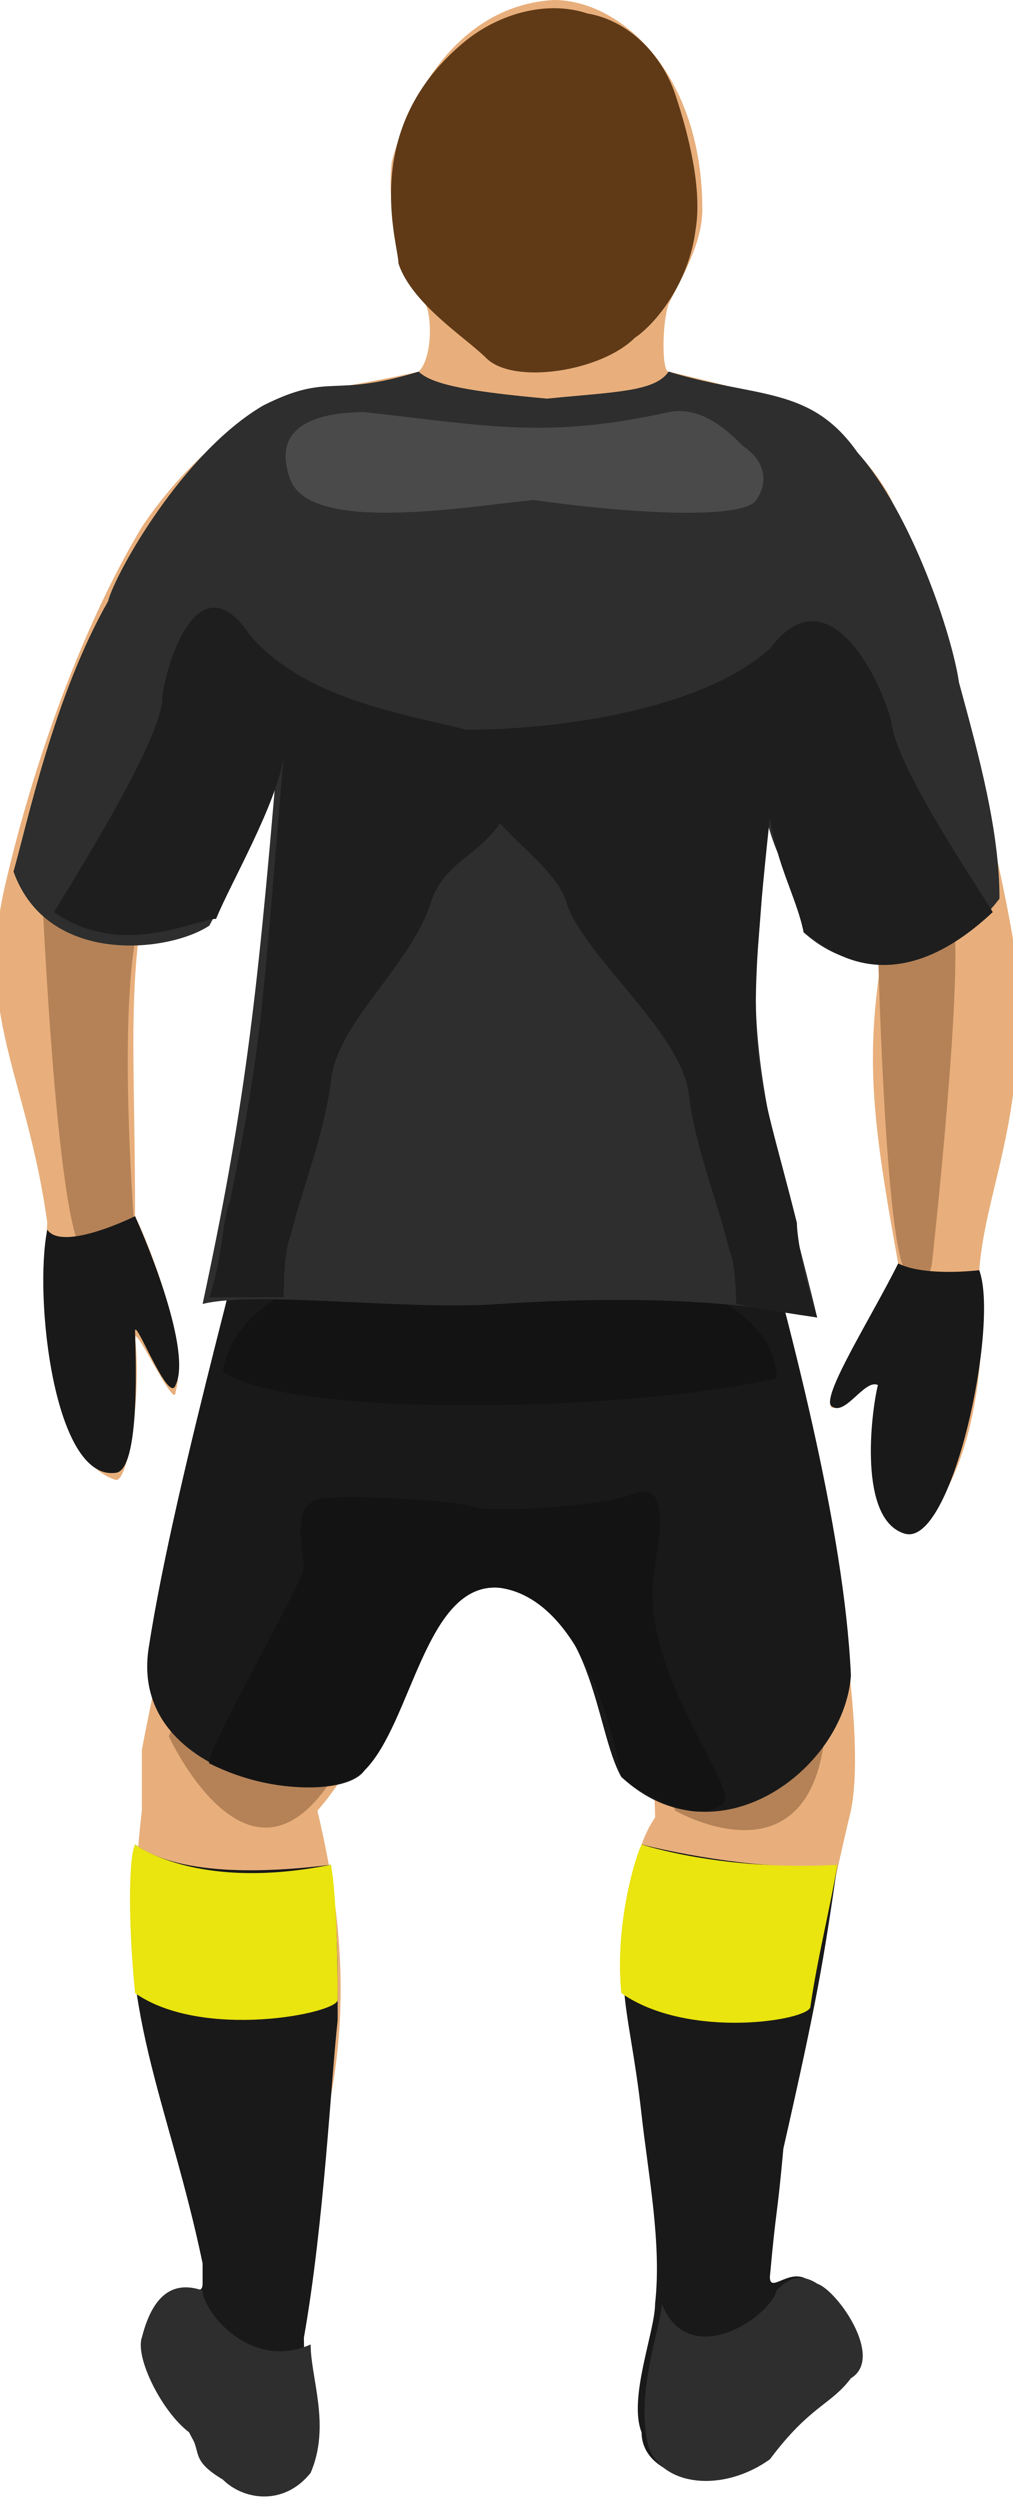 <svg xmlns="http://www.w3.org/2000/svg" viewBox="0 0 15 37" enable-background="new 0 0 15 37">
 <path fill="#e8af7c" d="m9.9 5.5c0 0 0 .1 0 0-.1 0-.1-.7 0-1 .2-.4.5-.9.5-1.4 0-2-1.2-3.1-2.2-3.1-1.7.1-2.3 2-2.4 2.4-.1 1 .3 1.6.5 2.1.1.2.1.8-.1 1-.4.1-1.6.3-2 .4-1 .5-1.7 1.3-2.1 1.9-.9 1.5-1.6 3.5-2 5.2-.5 2 .3 2.9.6 5.1-.1 1.5.1 3.5 1 3.8.2.1.4-1.3.3-2.1 0-.2.6 1.1.6.8.2-.7-.4-2.2-.6-2.6 0-2.2-.1-3.1.1-4.5.2-1 1.5-2.9 1.9-3.9.1 1.6.3 1.9.1 4.9-.2 3.3-1.5 8.8-2 11.4 0 .3 0 .7 0 .9-.5 4.2 1.4 3.4 1.9 6.9 1.3-2.7 1.2-4.8.7-6.9 1.5-1.7 2.6-6.7 2.7-6.6.6 1.5.7 2.4 1.7 3.6.3.5.6 2.3.6 3.1-.9 1.3 0 4.9.4 6.5.1.6 1.4.5 1.3 0-.1-.8 1-5.8 1.2-6.6.2-1-.1-3.2-.8-6.5-.2-.8-1.5-4.8-1.4-5.6.1-1.2.8-3.8 1-5 .4 1.4.7 2.2 1.7 4.2-.3 1.7-.2 2.6.2 4.8-.2.5-1 1.8-1 2.1 0 .2.7-.5.7-.3-.2.8 0 2.1.4 2.2.6-.2 1.3-1.7 1.1-3.9.1-1.3.8-2.4.5-4.9-.2-1.2-1-4.7-1.8-6.5-.3-.6-1.1-1.4-1.8-1.5-.2-.1-1.5-.4-1.5-.4"/>
 <g fill="#191919">
  <path d="m9.5 36c-.2-.5.2-1.5.2-1.9.1-.9-.1-1.9-.2-2.8-.2-1.8-.5-1.9 0-4 .8.2 2.1.4 2.9.3-.2 1.4-.3 2-.8 4.2-.1 1.1-.1.8-.2 1.9 0 .3.4-.3.7.2.2.2.7 1.1.2 1.5-.3.3-.5.4-1.1 1-.5.5-1.7.3-1.7-.4"/>
  <path d="m2.7 33.9c.1-.1.3.1.3-.1 0-.1 0-.1 0-.3-.5-2.4-1.3-3.8-1-6.2.7.5 2.1.4 2.9.3.1 1 .1 1.3.1 2.3-.1.9-.2 3-.5 4.7 0 .5.1 1 0 1.5-.1.6-.1.5-.6.7s-.9-.4-1.1-.8c-.3-.3-.8-1.1-.7-1.4.2-.5.1-.3.6-.7"/>
 </g>
 <path fill="#b58257" d="m.6 12.7c0 0 .2 5.1.6 5.8.3.8.8-.2.8-.2s-.3-3.6.1-4.8 2.1-3.4 2.1-3.4l2.1 1.1-2.4 11-1.4 3.5c0 0 1.1 2.4 2.3.8s1.7-4.2 1.7-4.2l1.5-.1 2 4.6c0 0 1.9 1.1 2.2-1s-1.4-6.1-1.4-6.1l-1.4-3.5.3-3.6.5-1.8 1.7.1 1.1 2.1v1c0 0 .1 4.3.4 4.8s.4-.1.4-.1.5-4.5.3-5.2-2.1-4-2.1-4l-3.1-.3-5.6.2-2.7 3.3"/>
 <path fill="#191919" d="m2.2 24.4c.4-2.6 1.7-7 1.7-7.5 1.7.4 5.4.5 7.1.2.7 2.5 1.5 5.5 1.6 7.7-.1 1.4-2 2.8-3.4 1.5-.4-.7-.4-2.6-1.8-2.8-1.1-.1-1.3 2-2 2.7-.4.6-3.5.2-3.2-1.8"/>
 <g fill="#131313">
  <path d="m3.3 20.3c.4-2.6 8.2-2.2 8.2.1-2.2.5-7.2.6-8.2-.1"/>
  <path d="m3.1 26.1c-.1-.1 1.4-2.7 1.4-2.9 0-.2-.2-.9.2-1 .2-.1 2 0 2.3.1.2.1 2 0 2.4-.2.6-.2.3.9.3 1.1-.3 1.5 1.3 3.3 1 3.5-.5.4-1.5-.4-1.5-.4s-.4-2.6-1.8-2.8c-1.1-.1-1.3 2-2 2.7-.3.3-1.3.4-2.3-.1"/>
 </g>
 <path fill="#2d2e2d" d="m9.9 5.5c1.3.4 2.1.2 2.8 1.2.8.9 1.4 2.7 1.5 3.4.3 1.1.6 2.2.6 3.2-.6.8-1.9 1.4-2.9.5-.1-.9-.4-.9-.6-1.9 0 1.2 0 1.2-.1 2.4-.1 1.7.5 3.5.9 5.2-1.4-.3-3.2-.3-4.7-.2-1.4.1-3.6-.2-4.4 0 .6-2.8.8-4.4 1.1-8-.7.9-.5 1.5-1 2.4-.6.4-2.4.6-2.9-.8.2-.7.6-2.6 1.4-4 .1-.4 1.1-2.2 2.3-2.9 1-.5 1-.1 2.3-.5.2.2.8.3 1.9.4 1-.1 1.6-.1 1.8-.4"/>
 <path fill="#1e1e1e" d="m6.9 10.8c1.4 0 3.5-.3 4.5-1.2.9-1.2 1.7.6 1.8 1.1.1.7 1.2 2.3 1.5 2.8-1.6 1.5-2.6.4-2.8.3-.1-.5-.4-1-.5-1.7-.4 3.7-.2 3.6.4 6 0 .2.1.8.3 1.4-.7-.1-1.2-.2-1.2-.2s0-.6-.1-.8c-.2-.8-.5-1.5-.6-2.3-.1-.9-1.5-2-1.8-2.8-.2-.8-1.7-1.3-1.5-2.6"/>
 <g fill="#2d2e2d">
  <path d="m9.6 36.2c-.2-.8.2-1.8.2-2.1.4 1 1.6.2 1.7-.2.1-.1.3-.3.6-.1.3.1 1 1.1.5 1.4-.3.4-.6.4-1.2 1.2-.7.5-1.6.4-1.8-.2"/>
  <path d="m3 33.9c0 .3.7 1.2 1.6.8 0 .5.3 1.2 0 1.9-.4.5-1 .4-1.3.1-.5-.3-.3-.4-.5-.7-.4-.3-.8-1.1-.7-1.4.2-.8.6-.8.9-.7"/>
 </g>
 <path fill="#603a17" d="m5.9 3.9c0-.3-.6-2 1-3.3.5-.4 1.2-.6 1.8-.4.6.1 1.1.6 1.3 1.2s.4 1.4.3 2c-.1.8-.6 1.4-.9 1.6-.5.5-1.8.7-2.2.3-.3-.3-1.1-.8-1.3-1.4"/>
 <g fill="#191919">
  <path d="m2 18c-.2.1-1.1.5-1.3.2-.2 1 .1 3.7 1 3.6.4 0 .3-1.9.3-2.1s.5 1.1.6.8c.2-.4-.2-1.6-.6-2.5"/>
  <path d="m14.5 18.8c0 0-.8.1-1.2-.1-.4.8-1.1 1.9-1 2.1.2.2.5-.4.7-.3-.1.4-.3 2 .4 2.2.7.2 1.4-3.1 1.1-3.9"/>
 </g>
 <path fill="#4a4a4a" d="m11.2 7.4c-.2.3-1.9.2-3.3 0-1 .1-3.3.5-3.6-.3s.4-1 1.1-1c1.8.2 2.7.4 4.5 0 .5-.1.9.3 1.1.5.3.2.4.5.2.8"/>
 <path fill="#1e1e1e" d="m6.4 13.3c-.3 1-1.4 1.8-1.5 2.7-.1.8-.4 1.5-.6 2.3-.1.2-.1.9-.1.9s-.5 0-1.1 0c.2-.6.2-1.2.3-1.4.5-2.4.5-3.1.8-6.6-.1.7-.8 1.9-1 2.4-.3 0-1.4.6-2.4-.1.3-.5 1.5-2.4 1.6-3.1 0-.4.5-2.2 1.3-1 1.2 1.4 3.8 1.2 3.9 1.8.1 1.4-.9 1.3-1.2 2.1"/>
 <g fill="#eae40f">
  <path d="m2 27.3c0 0 .9.7 2.9.3.1.5.1 1.9.1 2 0 .2-2 .6-3-.1-.1-1-.1-2 0-2.2"/>
  <path d="m9.5 27.3c0 0 1.2.4 2.9.3-.1.6-.3 1.4-.4 2.1 0 .2-1.8.5-2.8-.2-.1-1 .2-2 .3-2.2"/>
 </g>
</svg>
